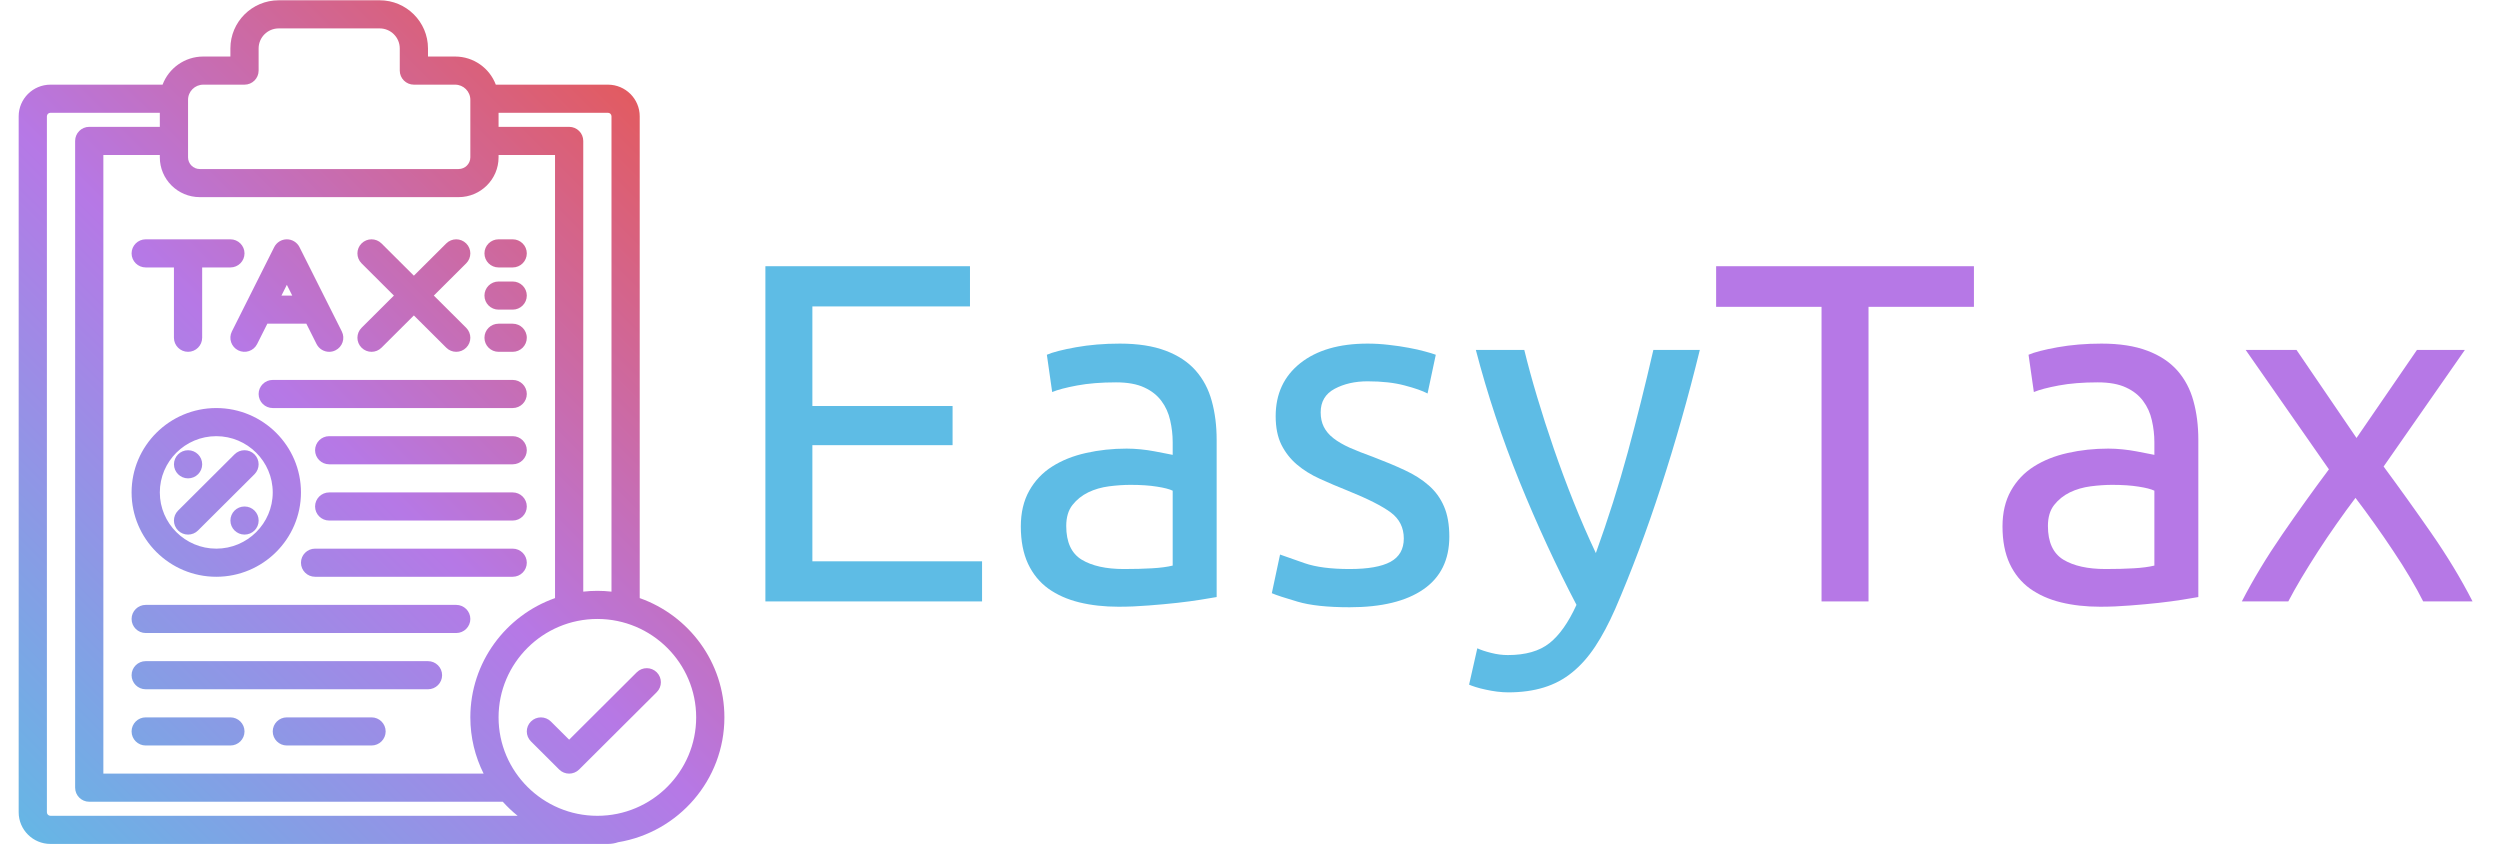 <svg xmlns="http://www.w3.org/2000/svg" xmlns:xlink="http://www.w3.org/1999/xlink" width="500" zoomAndPan="magnify" viewBox="0 0 375 127.5" height="170" preserveAspectRatio="xMidYMid meet" version="1.0"><defs><g/><clipPath id="id1"><path d="M 2.801 0 L 108.66 0 L 108.66 126.633 L 2.801 126.633 Z M 2.801 0 " clip-rule="nonzero"/></clipPath><clipPath id="id2"><path d="M 21.855 35.898 L 34.559 35.898 C 35.727 35.898 36.676 36.844 36.676 38.008 C 36.676 39.172 35.727 40.117 34.559 40.117 L 30.324 40.117 L 30.324 50.664 C 30.324 51.828 29.375 52.773 28.207 52.773 C 27.039 52.773 26.09 51.828 26.09 50.664 L 26.09 40.117 L 21.855 40.117 C 20.688 40.117 19.738 39.172 19.738 38.008 C 19.738 36.844 20.688 35.898 21.855 35.898 Z M 34.781 49.719 L 41.133 37.066 C 41.492 36.352 42.227 35.898 43.027 35.898 C 43.828 35.898 44.562 36.352 44.922 37.066 L 51.273 49.719 C 51.797 50.762 51.371 52.027 50.324 52.547 C 50.023 52.699 49.699 52.773 49.379 52.773 C 48.602 52.773 47.855 52.344 47.484 51.605 L 45.953 48.555 L 40.102 48.555 L 38.57 51.605 C 38.047 52.648 36.773 53.07 35.73 52.551 C 34.684 52.027 34.258 50.762 34.781 49.719 Z M 43.027 42.723 L 42.219 44.336 L 43.836 44.336 Z M 54.234 52.152 C 54.645 52.566 55.188 52.773 55.73 52.773 C 56.273 52.773 56.812 52.566 57.227 52.152 L 62.082 47.316 L 66.938 52.152 C 67.348 52.566 67.891 52.773 68.434 52.773 C 68.977 52.773 69.516 52.566 69.93 52.152 C 70.758 51.332 70.758 49.996 69.93 49.172 L 65.074 44.336 L 69.93 39.5 C 70.758 38.676 70.758 37.34 69.93 36.516 C 69.102 35.691 67.762 35.691 66.938 36.516 L 62.082 41.352 L 57.227 36.516 C 56.398 35.691 55.059 35.691 54.234 36.516 C 53.406 37.34 53.406 38.676 54.234 39.5 L 59.086 44.336 L 54.234 49.172 C 53.406 49.996 53.406 51.332 54.234 52.152 Z M 74.785 40.117 L 76.902 40.117 C 78.07 40.117 79.02 39.172 79.02 38.008 C 79.02 36.844 78.07 35.898 76.902 35.898 L 74.785 35.898 C 73.613 35.898 72.668 36.844 72.668 38.008 C 72.668 39.172 73.613 40.117 74.785 40.117 Z M 74.785 46.445 L 76.902 46.445 C 78.07 46.445 79.02 45.5 79.02 44.336 C 79.02 43.172 78.07 42.227 76.902 42.227 L 74.785 42.227 C 73.613 42.227 72.668 43.172 72.668 44.336 C 72.668 45.5 73.613 46.445 74.785 46.445 Z M 74.785 52.773 L 76.902 52.773 C 78.07 52.773 79.02 51.828 79.02 50.664 C 79.02 49.496 78.07 48.555 76.902 48.555 L 74.785 48.555 C 73.613 48.555 72.668 49.496 72.668 50.664 C 72.668 51.828 73.613 52.773 74.785 52.773 Z M 76.902 56.988 L 40.91 56.988 C 39.742 56.988 38.793 57.934 38.793 59.098 C 38.793 60.262 39.742 61.207 40.91 61.207 L 76.902 61.207 C 78.07 61.207 79.02 60.262 79.02 59.098 C 79.02 57.934 78.07 56.988 76.902 56.988 Z M 76.902 65.426 L 49.379 65.426 C 48.211 65.426 47.262 66.371 47.262 67.535 C 47.262 68.699 48.211 69.645 49.379 69.645 L 76.902 69.645 C 78.07 69.645 79.02 68.699 79.02 67.535 C 79.02 66.371 78.07 65.426 76.902 65.426 Z M 76.902 73.863 L 49.379 73.863 C 48.211 73.863 47.262 74.805 47.262 75.973 C 47.262 77.137 48.211 78.082 49.379 78.082 L 76.902 78.082 C 78.07 78.082 79.02 77.137 79.02 75.973 C 79.02 74.805 78.07 73.863 76.902 73.863 Z M 76.902 82.297 L 47.262 82.297 C 46.094 82.297 45.145 83.242 45.145 84.406 C 45.145 85.574 46.094 86.516 47.262 86.516 L 76.902 86.516 C 78.07 86.516 79.02 85.574 79.02 84.406 C 79.02 83.242 78.07 82.297 76.902 82.297 Z M 68.434 90.734 L 21.855 90.734 C 20.688 90.734 19.738 91.68 19.738 92.844 C 19.738 94.008 20.688 94.953 21.855 94.953 L 68.434 94.953 C 69.602 94.953 70.551 94.008 70.551 92.844 C 70.551 91.68 69.602 90.734 68.434 90.734 Z M 92.723 126.332 C 92.234 126.5 91.719 126.59 91.191 126.59 L 7.566 126.59 C 4.938 126.59 2.801 124.461 2.801 121.844 L 2.801 17.445 C 2.801 14.828 4.938 12.699 7.566 12.699 L 24.387 12.699 C 25.312 10.238 27.699 8.48 30.488 8.48 L 34.559 8.48 L 34.559 7.262 C 34.559 3.281 37.809 0.043 41.805 0.043 L 56.953 0.043 C 60.949 0.043 64.199 3.281 64.199 7.262 L 64.199 8.48 L 68.266 8.48 C 71.059 8.48 73.445 10.238 74.371 12.699 L 91.191 12.699 C 93.82 12.699 95.957 14.828 95.957 17.445 L 95.957 89.715 C 103.348 92.324 108.66 99.359 108.66 107.605 C 108.66 117.016 101.75 124.844 92.723 126.332 Z M 91.191 16.918 L 74.785 16.918 L 74.785 19.027 L 85.371 19.027 C 86.539 19.027 87.488 19.969 87.488 21.137 L 87.488 88.746 C 88.184 88.668 88.887 88.625 89.605 88.625 C 90.32 88.625 91.027 88.668 91.723 88.746 L 91.723 17.445 C 91.723 17.152 91.484 16.918 91.191 16.918 Z M 23.973 23.602 L 23.973 23.246 L 15.504 23.246 L 15.504 116.043 L 72.543 116.043 C 71.27 113.5 70.551 110.637 70.551 107.605 C 70.551 99.359 75.859 92.324 83.254 89.715 L 83.254 23.246 L 74.785 23.246 L 74.785 23.602 C 74.785 26.895 72.094 29.57 68.789 29.57 L 29.965 29.57 C 26.66 29.57 23.973 26.895 23.973 23.602 Z M 28.207 23.602 C 28.207 24.566 28.996 25.355 29.965 25.355 L 68.789 25.355 C 69.762 25.355 70.551 24.566 70.551 23.602 L 70.551 14.973 C 70.551 13.719 69.527 12.699 68.266 12.699 L 62.082 12.699 C 60.914 12.699 59.965 11.754 59.965 10.59 L 59.965 7.262 C 59.965 5.609 58.613 4.262 56.953 4.262 L 41.805 4.262 C 40.145 4.262 38.793 5.609 38.793 7.262 L 38.793 10.59 C 38.793 11.754 37.844 12.699 36.676 12.699 L 30.492 12.699 C 29.23 12.699 28.207 13.719 28.207 14.973 Z M 77.648 122.371 C 76.848 121.727 76.102 121.023 75.418 120.262 L 13.387 120.262 C 12.219 120.262 11.27 119.316 11.27 118.152 L 11.27 21.137 C 11.27 19.969 12.219 19.027 13.387 19.027 L 23.973 19.027 L 23.973 16.918 L 7.566 16.918 C 7.273 16.918 7.035 17.152 7.035 17.445 L 7.035 121.844 C 7.035 122.133 7.273 122.371 7.566 122.371 Z M 104.426 107.605 C 104.426 99.469 97.777 92.844 89.605 92.844 C 81.434 92.844 74.785 99.469 74.785 107.605 C 74.785 115.746 81.434 122.371 89.605 122.371 C 97.777 122.371 104.426 115.746 104.426 107.605 Z M 34.559 107.605 L 21.855 107.605 C 20.688 107.605 19.738 108.551 19.738 109.715 C 19.738 110.883 20.688 111.824 21.855 111.824 L 34.559 111.824 C 35.727 111.824 36.676 110.883 36.676 109.715 C 36.676 108.551 35.727 107.605 34.559 107.605 Z M 55.73 107.605 L 43.027 107.605 C 41.859 107.605 40.91 108.551 40.91 109.715 C 40.91 110.883 41.859 111.824 43.027 111.824 L 55.73 111.824 C 56.898 111.824 57.848 110.883 57.848 109.715 C 57.848 108.551 56.898 107.605 55.73 107.605 Z M 95.516 100.844 L 85.371 110.953 L 82.633 108.227 C 81.805 107.402 80.465 107.402 79.641 108.227 C 78.812 109.047 78.812 110.383 79.641 111.207 L 83.875 115.426 C 84.285 115.836 84.828 116.043 85.371 116.043 C 85.914 116.043 86.453 115.836 86.867 115.426 L 98.512 103.824 C 99.34 103.004 99.34 101.668 98.512 100.844 C 97.684 100.02 96.344 100.02 95.516 100.844 Z M 19.738 73.863 C 19.738 66.883 25.438 61.207 32.441 61.207 C 39.445 61.207 45.145 66.883 45.145 73.863 C 45.145 80.84 39.445 86.516 32.441 86.516 C 25.438 86.516 19.738 80.84 19.738 73.863 Z M 23.973 73.863 C 23.973 78.516 27.773 82.297 32.441 82.297 C 37.109 82.297 40.91 78.516 40.91 73.863 C 40.91 69.211 37.109 65.426 32.441 65.426 C 27.773 65.426 23.973 69.211 23.973 73.863 Z M 28.207 80.188 C 28.75 80.188 29.289 79.984 29.703 79.57 L 38.172 71.137 C 39 70.312 39 68.977 38.172 68.152 C 37.344 67.328 36.004 67.328 35.18 68.152 L 26.711 76.59 C 25.883 77.414 25.883 78.75 26.711 79.57 C 27.125 79.984 27.664 80.188 28.207 80.188 Z M 28.211 71.754 C 29.383 71.754 30.328 70.809 30.328 69.645 C 30.328 68.48 29.383 67.535 28.211 67.535 C 27.039 67.535 26.094 68.48 26.094 69.645 C 26.094 70.809 27.043 71.754 28.211 71.754 Z M 36.68 75.973 C 35.508 75.973 34.562 76.914 34.562 78.082 C 34.562 79.246 35.512 80.188 36.68 80.188 C 37.852 80.188 38.797 79.246 38.797 78.082 C 38.797 76.914 37.852 75.973 36.68 75.973 Z M 64.199 99.172 L 21.855 99.172 C 20.688 99.172 19.738 100.117 19.738 101.281 C 19.738 102.445 20.688 103.391 21.855 103.391 L 64.199 103.391 C 65.367 103.391 66.316 102.445 66.316 101.281 C 66.316 100.117 65.367 99.172 64.199 99.172 Z M 64.199 99.172 " clip-rule="nonzero"/></clipPath><linearGradient x1="64.08" gradientTransform="matrix(0.265, 0, 0, 0.264, -18.37, -4.173)" y1="480.08" x2="504.08" gradientUnits="userSpaceOnUse" y2="40.08" id="id3"><stop stop-opacity="1" stop-color="rgb(36.899%, 73.7%, 89.799%)" offset="0"/><stop stop-opacity="1" stop-color="rgb(36.899%, 73.7%, 89.799%)" offset="0.008"/><stop stop-opacity="1" stop-color="rgb(38.574%, 72.452%, 89.801%)" offset="0.012"/><stop stop-opacity="1" stop-color="rgb(40.251%, 71.204%, 89.803%)" offset="0.016"/><stop stop-opacity="1" stop-color="rgb(40.523%, 70.993%, 89.806%)" offset="0.02"/><stop stop-opacity="1" stop-color="rgb(40.796%, 70.782%, 89.809%)" offset="0.023"/><stop stop-opacity="1" stop-color="rgb(41.068%, 70.572%, 89.812%)" offset="0.027"/><stop stop-opacity="1" stop-color="rgb(41.339%, 70.361%, 89.816%)" offset="0.031"/><stop stop-opacity="1" stop-color="rgb(41.611%, 70.151%, 89.819%)" offset="0.035"/><stop stop-opacity="1" stop-color="rgb(41.884%, 69.94%, 89.824%)" offset="0.039"/><stop stop-opacity="1" stop-color="rgb(42.155%, 69.73%, 89.827%)" offset="0.043"/><stop stop-opacity="1" stop-color="rgb(42.429%, 69.519%, 89.83%)" offset="0.047"/><stop stop-opacity="1" stop-color="rgb(42.7%, 69.308%, 89.833%)" offset="0.051"/><stop stop-opacity="1" stop-color="rgb(42.972%, 69.098%, 89.838%)" offset="0.055"/><stop stop-opacity="1" stop-color="rgb(43.243%, 68.887%, 89.841%)" offset="0.059"/><stop stop-opacity="1" stop-color="rgb(43.517%, 68.677%, 89.844%)" offset="0.062"/><stop stop-opacity="1" stop-color="rgb(43.788%, 68.466%, 89.847%)" offset="0.066"/><stop stop-opacity="1" stop-color="rgb(44.061%, 68.256%, 89.851%)" offset="0.07"/><stop stop-opacity="1" stop-color="rgb(44.333%, 68.045%, 89.854%)" offset="0.074"/><stop stop-opacity="1" stop-color="rgb(44.604%, 67.834%, 89.857%)" offset="0.078"/><stop stop-opacity="1" stop-color="rgb(44.876%, 67.624%, 89.861%)" offset="0.082"/><stop stop-opacity="1" stop-color="rgb(45.149%, 67.413%, 89.865%)" offset="0.086"/><stop stop-opacity="1" stop-color="rgb(45.421%, 67.203%, 89.868%)" offset="0.09"/><stop stop-opacity="1" stop-color="rgb(45.694%, 66.992%, 89.871%)" offset="0.094"/><stop stop-opacity="1" stop-color="rgb(45.966%, 66.782%, 89.874%)" offset="0.098"/><stop stop-opacity="1" stop-color="rgb(46.237%, 66.571%, 89.879%)" offset="0.102"/><stop stop-opacity="1" stop-color="rgb(46.509%, 66.36%, 89.882%)" offset="0.105"/><stop stop-opacity="1" stop-color="rgb(46.782%, 66.15%, 89.885%)" offset="0.109"/><stop stop-opacity="1" stop-color="rgb(47.054%, 65.939%, 89.888%)" offset="0.113"/><stop stop-opacity="1" stop-color="rgb(47.325%, 65.729%, 89.893%)" offset="0.117"/><stop stop-opacity="1" stop-color="rgb(47.597%, 65.518%, 89.896%)" offset="0.121"/><stop stop-opacity="1" stop-color="rgb(47.87%, 65.308%, 89.9%)" offset="0.125"/><stop stop-opacity="1" stop-color="rgb(48.141%, 65.097%, 89.903%)" offset="0.129"/><stop stop-opacity="1" stop-color="rgb(48.415%, 64.886%, 89.906%)" offset="0.133"/><stop stop-opacity="1" stop-color="rgb(48.686%, 64.676%, 89.909%)" offset="0.137"/><stop stop-opacity="1" stop-color="rgb(48.958%, 64.465%, 89.914%)" offset="0.141"/><stop stop-opacity="1" stop-color="rgb(49.229%, 64.255%, 89.917%)" offset="0.145"/><stop stop-opacity="1" stop-color="rgb(49.503%, 64.044%, 89.92%)" offset="0.148"/><stop stop-opacity="1" stop-color="rgb(49.774%, 63.834%, 89.923%)" offset="0.152"/><stop stop-opacity="1" stop-color="rgb(50.047%, 63.623%, 89.928%)" offset="0.156"/><stop stop-opacity="1" stop-color="rgb(50.319%, 63.412%, 89.931%)" offset="0.16"/><stop stop-opacity="1" stop-color="rgb(50.591%, 63.202%, 89.934%)" offset="0.164"/><stop stop-opacity="1" stop-color="rgb(50.862%, 62.991%, 89.937%)" offset="0.168"/><stop stop-opacity="1" stop-color="rgb(51.135%, 62.781%, 89.941%)" offset="0.172"/><stop stop-opacity="1" stop-color="rgb(51.407%, 62.57%, 89.944%)" offset="0.176"/><stop stop-opacity="1" stop-color="rgb(51.68%, 62.36%, 89.948%)" offset="0.18"/><stop stop-opacity="1" stop-color="rgb(51.952%, 62.149%, 89.951%)" offset="0.184"/><stop stop-opacity="1" stop-color="rgb(52.223%, 61.938%, 89.955%)" offset="0.188"/><stop stop-opacity="1" stop-color="rgb(52.495%, 61.728%, 89.958%)" offset="0.191"/><stop stop-opacity="1" stop-color="rgb(52.768%, 61.517%, 89.961%)" offset="0.195"/><stop stop-opacity="1" stop-color="rgb(53.04%, 61.307%, 89.964%)" offset="0.199"/><stop stop-opacity="1" stop-color="rgb(53.311%, 61.096%, 89.969%)" offset="0.203"/><stop stop-opacity="1" stop-color="rgb(53.583%, 60.886%, 89.972%)" offset="0.207"/><stop stop-opacity="1" stop-color="rgb(53.856%, 60.675%, 89.977%)" offset="0.211"/><stop stop-opacity="1" stop-color="rgb(54.128%, 60.464%, 89.98%)" offset="0.215"/><stop stop-opacity="1" stop-color="rgb(54.401%, 60.254%, 89.983%)" offset="0.219"/><stop stop-opacity="1" stop-color="rgb(54.672%, 60.043%, 89.986%)" offset="0.223"/><stop stop-opacity="1" stop-color="rgb(54.944%, 59.833%, 89.99%)" offset="0.227"/><stop stop-opacity="1" stop-color="rgb(55.215%, 59.622%, 89.993%)" offset="0.23"/><stop stop-opacity="1" stop-color="rgb(55.489%, 59.412%, 89.996%)" offset="0.234"/><stop stop-opacity="1" stop-color="rgb(55.76%, 59.201%, 89.999%)" offset="0.238"/><stop stop-opacity="1" stop-color="rgb(56.033%, 58.99%, 90.004%)" offset="0.242"/><stop stop-opacity="1" stop-color="rgb(56.305%, 58.78%, 90.007%)" offset="0.246"/><stop stop-opacity="1" stop-color="rgb(56.577%, 58.569%, 90.01%)" offset="0.25"/><stop stop-opacity="1" stop-color="rgb(56.848%, 58.359%, 90.013%)" offset="0.254"/><stop stop-opacity="1" stop-color="rgb(57.121%, 58.148%, 90.018%)" offset="0.258"/><stop stop-opacity="1" stop-color="rgb(57.393%, 57.938%, 90.021%)" offset="0.262"/><stop stop-opacity="1" stop-color="rgb(57.666%, 57.727%, 90.024%)" offset="0.266"/><stop stop-opacity="1" stop-color="rgb(57.938%, 57.516%, 90.027%)" offset="0.27"/><stop stop-opacity="1" stop-color="rgb(58.209%, 57.306%, 90.031%)" offset="0.273"/><stop stop-opacity="1" stop-color="rgb(58.481%, 57.095%, 90.034%)" offset="0.277"/><stop stop-opacity="1" stop-color="rgb(58.754%, 56.885%, 90.038%)" offset="0.281"/><stop stop-opacity="1" stop-color="rgb(59.026%, 56.674%, 90.041%)" offset="0.285"/><stop stop-opacity="1" stop-color="rgb(59.297%, 56.464%, 90.045%)" offset="0.289"/><stop stop-opacity="1" stop-color="rgb(59.569%, 56.253%, 90.048%)" offset="0.293"/><stop stop-opacity="1" stop-color="rgb(59.842%, 56.042%, 90.051%)" offset="0.297"/><stop stop-opacity="1" stop-color="rgb(60.114%, 55.832%, 90.054%)" offset="0.301"/><stop stop-opacity="1" stop-color="rgb(60.387%, 55.621%, 90.059%)" offset="0.305"/><stop stop-opacity="1" stop-color="rgb(60.658%, 55.411%, 90.062%)" offset="0.309"/><stop stop-opacity="1" stop-color="rgb(60.93%, 55.2%, 90.067%)" offset="0.312"/><stop stop-opacity="1" stop-color="rgb(61.201%, 54.99%, 90.07%)" offset="0.316"/><stop stop-opacity="1" stop-color="rgb(61.475%, 54.779%, 90.073%)" offset="0.32"/><stop stop-opacity="1" stop-color="rgb(61.746%, 54.568%, 90.076%)" offset="0.324"/><stop stop-opacity="1" stop-color="rgb(62.019%, 54.358%, 90.08%)" offset="0.328"/><stop stop-opacity="1" stop-color="rgb(62.291%, 54.147%, 90.083%)" offset="0.332"/><stop stop-opacity="1" stop-color="rgb(62.563%, 53.937%, 90.086%)" offset="0.336"/><stop stop-opacity="1" stop-color="rgb(62.834%, 53.726%, 90.089%)" offset="0.34"/><stop stop-opacity="1" stop-color="rgb(63.107%, 53.516%, 90.094%)" offset="0.344"/><stop stop-opacity="1" stop-color="rgb(63.379%, 53.305%, 90.097%)" offset="0.348"/><stop stop-opacity="1" stop-color="rgb(63.652%, 53.094%, 90.1%)" offset="0.352"/><stop stop-opacity="1" stop-color="rgb(63.924%, 52.884%, 90.103%)" offset="0.355"/><stop stop-opacity="1" stop-color="rgb(64.195%, 52.673%, 90.108%)" offset="0.359"/><stop stop-opacity="1" stop-color="rgb(64.467%, 52.463%, 90.111%)" offset="0.363"/><stop stop-opacity="1" stop-color="rgb(64.74%, 52.252%, 90.114%)" offset="0.367"/><stop stop-opacity="1" stop-color="rgb(65.012%, 52.042%, 90.117%)" offset="0.371"/><stop stop-opacity="1" stop-color="rgb(65.283%, 51.831%, 90.121%)" offset="0.375"/><stop stop-opacity="1" stop-color="rgb(65.555%, 51.62%, 90.125%)" offset="0.379"/><stop stop-opacity="1" stop-color="rgb(65.828%, 51.41%, 90.128%)" offset="0.383"/><stop stop-opacity="1" stop-color="rgb(66.1%, 51.199%, 90.131%)" offset="0.387"/><stop stop-opacity="1" stop-color="rgb(66.373%, 50.989%, 90.135%)" offset="0.391"/><stop stop-opacity="1" stop-color="rgb(66.644%, 50.778%, 90.138%)" offset="0.395"/><stop stop-opacity="1" stop-color="rgb(66.916%, 50.568%, 90.143%)" offset="0.398"/><stop stop-opacity="1" stop-color="rgb(67.188%, 50.357%, 90.146%)" offset="0.402"/><stop stop-opacity="1" stop-color="rgb(67.461%, 50.146%, 90.149%)" offset="0.406"/><stop stop-opacity="1" stop-color="rgb(67.732%, 49.936%, 90.152%)" offset="0.41"/><stop stop-opacity="1" stop-color="rgb(68.005%, 49.725%, 90.157%)" offset="0.414"/><stop stop-opacity="1" stop-color="rgb(68.277%, 49.515%, 90.16%)" offset="0.418"/><stop stop-opacity="1" stop-color="rgb(68.549%, 49.304%, 90.163%)" offset="0.422"/><stop stop-opacity="1" stop-color="rgb(68.82%, 49.094%, 90.166%)" offset="0.426"/><stop stop-opacity="1" stop-color="rgb(69.093%, 48.883%, 90.17%)" offset="0.43"/><stop stop-opacity="1" stop-color="rgb(69.365%, 48.672%, 90.173%)" offset="0.434"/><stop stop-opacity="1" stop-color="rgb(69.638%, 48.462%, 90.176%)" offset="0.438"/><stop stop-opacity="1" stop-color="rgb(69.91%, 48.251%, 90.179%)" offset="0.441"/><stop stop-opacity="1" stop-color="rgb(70.181%, 48.041%, 90.184%)" offset="0.445"/><stop stop-opacity="1" stop-color="rgb(70.453%, 47.83%, 90.187%)" offset="0.449"/><stop stop-opacity="1" stop-color="rgb(70.726%, 47.62%, 90.19%)" offset="0.453"/><stop stop-opacity="1" stop-color="rgb(70.998%, 47.409%, 90.193%)" offset="0.457"/><stop stop-opacity="1" stop-color="rgb(71.271%, 47.2%, 90.198%)" offset="0.461"/><stop stop-opacity="1" stop-color="rgb(71.458%, 47.067%, 89.824%)" offset="0.465"/><stop stop-opacity="1" stop-color="rgb(71.646%, 46.936%, 89.452%)" offset="0.469"/><stop stop-opacity="1" stop-color="rgb(71.806%, 46.829%, 88.962%)" offset="0.473"/><stop stop-opacity="1" stop-color="rgb(71.968%, 46.722%, 88.472%)" offset="0.477"/><stop stop-opacity="1" stop-color="rgb(72.13%, 46.614%, 87.982%)" offset="0.48"/><stop stop-opacity="1" stop-color="rgb(72.292%, 46.507%, 87.492%)" offset="0.484"/><stop stop-opacity="1" stop-color="rgb(72.452%, 46.4%, 87.001%)" offset="0.488"/><stop stop-opacity="1" stop-color="rgb(72.614%, 46.294%, 86.511%)" offset="0.492"/><stop stop-opacity="1" stop-color="rgb(72.775%, 46.187%, 86.021%)" offset="0.496"/><stop stop-opacity="1" stop-color="rgb(72.937%, 46.08%, 85.532%)" offset="0.5"/><stop stop-opacity="1" stop-color="rgb(73.099%, 45.973%, 85.042%)" offset="0.504"/><stop stop-opacity="1" stop-color="rgb(73.26%, 45.866%, 84.552%)" offset="0.508"/><stop stop-opacity="1" stop-color="rgb(73.421%, 45.758%, 84.062%)" offset="0.512"/><stop stop-opacity="1" stop-color="rgb(73.582%, 45.651%, 83.572%)" offset="0.516"/><stop stop-opacity="1" stop-color="rgb(73.744%, 45.544%, 83.081%)" offset="0.52"/><stop stop-opacity="1" stop-color="rgb(73.906%, 45.438%, 82.591%)" offset="0.523"/><stop stop-opacity="1" stop-color="rgb(74.068%, 45.331%, 82.101%)" offset="0.527"/><stop stop-opacity="1" stop-color="rgb(74.229%, 45.224%, 81.612%)" offset="0.531"/><stop stop-opacity="1" stop-color="rgb(74.39%, 45.117%, 81.122%)" offset="0.535"/><stop stop-opacity="1" stop-color="rgb(74.551%, 45.01%, 80.632%)" offset="0.539"/><stop stop-opacity="1" stop-color="rgb(74.713%, 44.902%, 80.141%)" offset="0.543"/><stop stop-opacity="1" stop-color="rgb(74.875%, 44.795%, 79.651%)" offset="0.547"/><stop stop-opacity="1" stop-color="rgb(75.037%, 44.688%, 79.161%)" offset="0.551"/><stop stop-opacity="1" stop-color="rgb(75.198%, 44.582%, 78.671%)" offset="0.555"/><stop stop-opacity="1" stop-color="rgb(75.359%, 44.475%, 78.181%)" offset="0.559"/><stop stop-opacity="1" stop-color="rgb(75.52%, 44.368%, 77.692%)" offset="0.562"/><stop stop-opacity="1" stop-color="rgb(75.682%, 44.261%, 77.202%)" offset="0.566"/><stop stop-opacity="1" stop-color="rgb(75.844%, 44.154%, 76.712%)" offset="0.57"/><stop stop-opacity="1" stop-color="rgb(76.004%, 44.046%, 76.221%)" offset="0.574"/><stop stop-opacity="1" stop-color="rgb(76.166%, 43.939%, 75.731%)" offset="0.578"/><stop stop-opacity="1" stop-color="rgb(76.328%, 43.832%, 75.241%)" offset="0.582"/><stop stop-opacity="1" stop-color="rgb(76.489%, 43.726%, 74.751%)" offset="0.586"/><stop stop-opacity="1" stop-color="rgb(76.651%, 43.619%, 74.261%)" offset="0.59"/><stop stop-opacity="1" stop-color="rgb(76.813%, 43.512%, 73.772%)" offset="0.594"/><stop stop-opacity="1" stop-color="rgb(76.973%, 43.404%, 73.282%)" offset="0.598"/><stop stop-opacity="1" stop-color="rgb(77.135%, 43.297%, 72.792%)" offset="0.602"/><stop stop-opacity="1" stop-color="rgb(77.296%, 43.19%, 72.301%)" offset="0.605"/><stop stop-opacity="1" stop-color="rgb(77.458%, 43.083%, 71.811%)" offset="0.609"/><stop stop-opacity="1" stop-color="rgb(77.62%, 42.976%, 71.321%)" offset="0.613"/><stop stop-opacity="1" stop-color="rgb(77.782%, 42.87%, 70.831%)" offset="0.617"/><stop stop-opacity="1" stop-color="rgb(77.942%, 42.763%, 70.341%)" offset="0.621"/><stop stop-opacity="1" stop-color="rgb(78.104%, 42.656%, 69.852%)" offset="0.625"/><stop stop-opacity="1" stop-color="rgb(78.265%, 42.548%, 69.36%)" offset="0.629"/><stop stop-opacity="1" stop-color="rgb(78.427%, 42.441%, 68.871%)" offset="0.633"/><stop stop-opacity="1" stop-color="rgb(78.587%, 42.334%, 68.381%)" offset="0.637"/><stop stop-opacity="1" stop-color="rgb(78.749%, 42.227%, 67.891%)" offset="0.641"/><stop stop-opacity="1" stop-color="rgb(78.911%, 42.12%, 67.401%)" offset="0.645"/><stop stop-opacity="1" stop-color="rgb(79.073%, 42.014%, 66.911%)" offset="0.648"/><stop stop-opacity="1" stop-color="rgb(79.234%, 41.907%, 66.422%)" offset="0.652"/><stop stop-opacity="1" stop-color="rgb(79.396%, 41.8%, 65.932%)" offset="0.656"/><stop stop-opacity="1" stop-color="rgb(79.556%, 41.692%, 65.44%)" offset="0.66"/><stop stop-opacity="1" stop-color="rgb(79.718%, 41.585%, 64.951%)" offset="0.664"/><stop stop-opacity="1" stop-color="rgb(79.88%, 41.478%, 64.461%)" offset="0.668"/><stop stop-opacity="1" stop-color="rgb(80.042%, 41.371%, 63.971%)" offset="0.672"/><stop stop-opacity="1" stop-color="rgb(80.203%, 41.264%, 63.481%)" offset="0.676"/><stop stop-opacity="1" stop-color="rgb(80.365%, 41.158%, 62.991%)" offset="0.68"/><stop stop-opacity="1" stop-color="rgb(80.525%, 41.051%, 62.502%)" offset="0.684"/><stop stop-opacity="1" stop-color="rgb(80.687%, 40.944%, 62.012%)" offset="0.688"/><stop stop-opacity="1" stop-color="rgb(80.849%, 40.836%, 61.52%)" offset="0.691"/><stop stop-opacity="1" stop-color="rgb(81.01%, 40.729%, 61.031%)" offset="0.695"/><stop stop-opacity="1" stop-color="rgb(81.172%, 40.622%, 60.541%)" offset="0.699"/><stop stop-opacity="1" stop-color="rgb(81.334%, 40.515%, 60.051%)" offset="0.703"/><stop stop-opacity="1" stop-color="rgb(81.494%, 40.408%, 59.561%)" offset="0.707"/><stop stop-opacity="1" stop-color="rgb(81.656%, 40.302%, 59.071%)" offset="0.711"/><stop stop-opacity="1" stop-color="rgb(81.818%, 40.193%, 58.58%)" offset="0.715"/><stop stop-opacity="1" stop-color="rgb(81.979%, 40.086%, 58.09%)" offset="0.719"/><stop stop-opacity="1" stop-color="rgb(82.14%, 39.98%, 57.6%)" offset="0.723"/><stop stop-opacity="1" stop-color="rgb(82.301%, 39.873%, 57.111%)" offset="0.727"/><stop stop-opacity="1" stop-color="rgb(82.463%, 39.766%, 56.621%)" offset="0.73"/><stop stop-opacity="1" stop-color="rgb(82.625%, 39.659%, 56.131%)" offset="0.734"/><stop stop-opacity="1" stop-color="rgb(82.787%, 39.552%, 55.641%)" offset="0.738"/><stop stop-opacity="1" stop-color="rgb(82.948%, 39.445%, 55.151%)" offset="0.742"/><stop stop-opacity="1" stop-color="rgb(83.109%, 39.337%, 54.66%)" offset="0.746"/><stop stop-opacity="1" stop-color="rgb(83.27%, 39.23%, 54.17%)" offset="0.75"/><stop stop-opacity="1" stop-color="rgb(83.432%, 39.124%, 53.68%)" offset="0.754"/><stop stop-opacity="1" stop-color="rgb(83.594%, 39.017%, 53.191%)" offset="0.758"/><stop stop-opacity="1" stop-color="rgb(83.755%, 38.91%, 52.701%)" offset="0.762"/><stop stop-opacity="1" stop-color="rgb(83.917%, 38.803%, 52.211%)" offset="0.766"/><stop stop-opacity="1" stop-color="rgb(84.077%, 38.696%, 51.721%)" offset="0.77"/><stop stop-opacity="1" stop-color="rgb(84.239%, 38.589%, 51.231%)" offset="0.773"/><stop stop-opacity="1" stop-color="rgb(84.401%, 38.481%, 50.74%)" offset="0.777"/><stop stop-opacity="1" stop-color="rgb(84.563%, 38.374%, 50.25%)" offset="0.781"/><stop stop-opacity="1" stop-color="rgb(84.723%, 38.268%, 49.76%)" offset="0.785"/><stop stop-opacity="1" stop-color="rgb(84.885%, 38.161%, 49.271%)" offset="0.789"/><stop stop-opacity="1" stop-color="rgb(85.046%, 38.054%, 48.781%)" offset="0.793"/><stop stop-opacity="1" stop-color="rgb(85.208%, 37.947%, 48.291%)" offset="0.797"/><stop stop-opacity="1" stop-color="rgb(85.37%, 37.84%, 47.8%)" offset="0.801"/><stop stop-opacity="1" stop-color="rgb(85.532%, 37.733%, 47.31%)" offset="0.805"/><stop stop-opacity="1" stop-color="rgb(85.692%, 37.625%, 46.82%)" offset="0.809"/><stop stop-opacity="1" stop-color="rgb(85.854%, 37.518%, 46.33%)" offset="0.812"/><stop stop-opacity="1" stop-color="rgb(86.015%, 37.411%, 45.84%)" offset="0.816"/><stop stop-opacity="1" stop-color="rgb(86.177%, 37.305%, 45.351%)" offset="0.82"/><stop stop-opacity="1" stop-color="rgb(86.339%, 37.198%, 44.861%)" offset="0.824"/><stop stop-opacity="1" stop-color="rgb(86.501%, 37.091%, 44.371%)" offset="0.828"/><stop stop-opacity="1" stop-color="rgb(86.661%, 36.983%, 43.88%)" offset="0.832"/><stop stop-opacity="1" stop-color="rgb(86.823%, 36.876%, 43.39%)" offset="0.836"/><stop stop-opacity="1" stop-color="rgb(86.984%, 36.769%, 42.9%)" offset="0.84"/><stop stop-opacity="1" stop-color="rgb(87.146%, 36.662%, 42.41%)" offset="0.844"/><stop stop-opacity="1" stop-color="rgb(87.306%, 36.555%, 41.92%)" offset="0.848"/><stop stop-opacity="1" stop-color="rgb(87.468%, 36.449%, 41.431%)" offset="0.852"/><stop stop-opacity="1" stop-color="rgb(87.63%, 36.342%, 40.939%)" offset="0.855"/><stop stop-opacity="1" stop-color="rgb(87.791%, 36.235%, 40.45%)" offset="0.859"/><stop stop-opacity="1" stop-color="rgb(87.953%, 36.127%, 39.96%)" offset="0.863"/><stop stop-opacity="1" stop-color="rgb(88.115%, 36.02%, 39.47%)" offset="0.867"/><stop stop-opacity="1" stop-color="rgb(88.275%, 35.913%, 38.98%)" offset="0.871"/><stop stop-opacity="1" stop-color="rgb(88.437%, 35.806%, 38.49%)" offset="0.875"/><stop stop-opacity="1" stop-color="rgb(88.518%, 35.753%, 38.245%)" offset="0.879"/><stop stop-opacity="1" stop-color="rgb(88.599%, 35.699%, 37.999%)" offset="0.883"/><stop stop-opacity="1" stop-color="rgb(88.599%, 35.699%, 37.999%)" offset="0.891"/><stop stop-opacity="1" stop-color="rgb(88.599%, 35.699%, 37.999%)" offset="0.906"/><stop stop-opacity="1" stop-color="rgb(88.599%, 35.699%, 37.999%)" offset="0.938"/><stop stop-opacity="1" stop-color="rgb(88.599%, 35.699%, 37.999%)" offset="1"/></linearGradient></defs><g clip-path="url(#id1)"><g clip-path="url(#id2)"><path fill="url(#id3)" d="M 2.801 0.043 L 2.801 126.59 L 108.66 126.59 L 108.66 0.043 Z M 2.801 0.043 " fill-rule="nonzero"/></g></g><g fill="#5ebce5" fill-opacity="1"><g transform="translate(108.575, 90.213)"><g><path d="M 6.234 0 L 6.234 -50.281 L 36.922 -50.281 L 36.922 -44.25 L 13.281 -44.25 L 13.281 -29.312 L 34.312 -29.312 L 34.312 -23.438 L 13.281 -23.438 L 13.281 -6.016 L 38.734 -6.016 L 38.734 0 Z M 6.234 0 "/></g></g></g><g fill="#5ebce5" fill-opacity="1"><g transform="translate(149.998, 90.213)"><g><path d="M 18.578 -4.859 C 20.172 -4.859 21.582 -4.895 22.812 -4.969 C 24.051 -5.039 25.082 -5.176 25.906 -5.375 L 25.906 -16.609 C 25.414 -16.848 24.625 -17.051 23.531 -17.219 C 22.445 -17.395 21.133 -17.484 19.594 -17.484 C 18.57 -17.484 17.492 -17.41 16.359 -17.266 C 15.223 -17.117 14.18 -16.816 13.234 -16.359 C 12.297 -15.898 11.508 -15.27 10.875 -14.469 C 10.25 -13.676 9.938 -12.625 9.938 -11.312 C 9.938 -8.895 10.707 -7.211 12.25 -6.266 C 13.801 -5.328 15.91 -4.859 18.578 -4.859 Z M 17.984 -38.672 C 20.691 -38.672 22.977 -38.316 24.844 -37.609 C 26.707 -36.91 28.207 -35.922 29.344 -34.641 C 30.477 -33.359 31.285 -31.832 31.766 -30.062 C 32.254 -28.301 32.5 -26.359 32.5 -24.234 L 32.5 -0.656 C 31.914 -0.562 31.102 -0.426 30.062 -0.25 C 29.031 -0.082 27.859 0.07 26.547 0.219 C 25.242 0.363 23.828 0.492 22.297 0.609 C 20.773 0.734 19.27 0.797 17.781 0.797 C 15.645 0.797 13.68 0.578 11.891 0.141 C 10.109 -0.297 8.562 -0.984 7.25 -1.922 C 5.945 -2.867 4.93 -4.113 4.203 -5.656 C 3.484 -7.207 3.125 -9.07 3.125 -11.25 C 3.125 -13.32 3.547 -15.109 4.391 -16.609 C 5.234 -18.109 6.379 -19.316 7.828 -20.234 C 9.285 -21.16 10.977 -21.836 12.906 -22.266 C 14.844 -22.703 16.875 -22.922 19 -22.922 C 19.676 -22.922 20.379 -22.883 21.109 -22.812 C 21.836 -22.738 22.523 -22.641 23.172 -22.516 C 23.828 -22.398 24.395 -22.289 24.875 -22.188 C 25.363 -22.094 25.707 -22.023 25.906 -21.984 L 25.906 -23.875 C 25.906 -24.977 25.781 -26.07 25.531 -27.156 C 25.289 -28.25 24.852 -29.219 24.219 -30.062 C 23.594 -30.914 22.734 -31.594 21.641 -32.094 C 20.555 -32.602 19.145 -32.859 17.406 -32.859 C 15.188 -32.859 13.238 -32.703 11.562 -32.391 C 9.895 -32.078 8.648 -31.75 7.828 -31.406 L 7.031 -37 C 7.906 -37.383 9.359 -37.758 11.391 -38.125 C 13.422 -38.488 15.617 -38.672 17.984 -38.672 Z M 17.984 -38.672 "/></g></g></g><g fill="#5ebce5" fill-opacity="1"><g transform="translate(187.867, 90.213)"><g><path d="M 14.578 -4.859 C 17.336 -4.859 19.379 -5.219 20.703 -5.938 C 22.035 -6.664 22.703 -7.832 22.703 -9.438 C 22.703 -11.07 22.051 -12.375 20.75 -13.344 C 19.445 -14.312 17.297 -15.398 14.297 -16.609 C 12.836 -17.191 11.441 -17.785 10.109 -18.391 C 8.785 -18.992 7.641 -19.707 6.672 -20.531 C 5.703 -21.352 4.926 -22.344 4.344 -23.5 C 3.77 -24.664 3.484 -26.094 3.484 -27.781 C 3.484 -31.125 4.711 -33.773 7.172 -35.734 C 9.641 -37.691 13.004 -38.672 17.266 -38.672 C 18.328 -38.672 19.391 -38.609 20.453 -38.484 C 21.516 -38.367 22.504 -38.223 23.422 -38.047 C 24.348 -37.879 25.16 -37.695 25.859 -37.5 C 26.566 -37.312 27.113 -37.145 27.5 -37 L 26.266 -31.188 C 25.535 -31.582 24.395 -31.984 22.844 -32.391 C 21.301 -32.805 19.441 -33.016 17.266 -33.016 C 15.379 -33.016 13.734 -32.641 12.328 -31.891 C 10.93 -31.141 10.234 -29.961 10.234 -28.359 C 10.234 -27.535 10.391 -26.812 10.703 -26.188 C 11.016 -25.562 11.492 -24.992 12.141 -24.484 C 12.797 -23.973 13.609 -23.5 14.578 -23.062 C 15.547 -22.633 16.707 -22.176 18.062 -21.688 C 19.852 -21.008 21.445 -20.344 22.844 -19.688 C 24.25 -19.039 25.445 -18.281 26.438 -17.406 C 27.438 -16.539 28.203 -15.488 28.734 -14.25 C 29.266 -13.02 29.531 -11.508 29.531 -9.719 C 29.531 -6.238 28.234 -3.602 25.641 -1.812 C 23.055 -0.02 19.367 0.875 14.578 0.875 C 11.242 0.875 8.633 0.594 6.75 0.031 C 4.863 -0.52 3.582 -0.941 2.906 -1.234 L 4.141 -7.031 C 4.91 -6.75 6.141 -6.316 7.828 -5.734 C 9.523 -5.148 11.773 -4.859 14.578 -4.859 Z M 14.578 -4.859 "/></g></g></g><g fill="#5ebce5" fill-opacity="1"><g transform="translate(220.222, 90.213)"><g><path d="M 1.375 7.031 C 1.906 7.281 2.594 7.508 3.438 7.719 C 4.289 7.938 5.129 8.047 5.953 8.047 C 8.609 8.047 10.688 7.453 12.188 6.266 C 13.688 5.086 15.039 3.172 16.25 0.516 C 13.207 -5.297 10.363 -11.453 7.719 -17.953 C 5.082 -24.461 2.895 -31.051 1.156 -37.719 L 8.422 -37.719 C 8.953 -35.539 9.594 -33.195 10.344 -30.688 C 11.094 -28.176 11.926 -25.586 12.844 -22.922 C 13.758 -20.266 14.75 -17.602 15.812 -14.938 C 16.875 -12.281 17.988 -9.719 19.156 -7.25 C 20.988 -12.332 22.582 -17.363 23.938 -22.344 C 25.289 -27.32 26.57 -32.445 27.781 -37.719 L 34.75 -37.719 C 33.008 -30.613 31.07 -23.785 28.938 -17.234 C 26.812 -10.68 24.516 -4.551 22.047 1.156 C 21.086 3.332 20.086 5.207 19.047 6.781 C 18.004 8.352 16.852 9.645 15.594 10.656 C 14.344 11.676 12.93 12.426 11.359 12.906 C 9.785 13.395 8.004 13.641 6.016 13.641 C 5.484 13.641 4.926 13.602 4.344 13.531 C 3.77 13.457 3.203 13.359 2.641 13.234 C 2.086 13.117 1.582 12.988 1.125 12.844 C 0.664 12.695 0.336 12.578 0.141 12.484 Z M 1.375 7.031 "/></g></g></g><g fill="#b678e6" fill-opacity="1"><g transform="translate(256.262, 90.213)"><g><path d="M 39.828 -50.281 L 39.828 -44.188 L 24.016 -44.188 L 24.016 0 L 16.969 0 L 16.969 -44.188 L 1.156 -44.188 L 1.156 -50.281 Z M 39.828 -50.281 "/></g></g></g><g fill="#b678e6" fill-opacity="1"><g transform="translate(297.25, 90.213)"><g><path d="M 18.578 -4.859 C 20.172 -4.859 21.582 -4.895 22.812 -4.969 C 24.051 -5.039 25.082 -5.176 25.906 -5.375 L 25.906 -16.609 C 25.414 -16.848 24.625 -17.051 23.531 -17.219 C 22.445 -17.395 21.133 -17.484 19.594 -17.484 C 18.57 -17.484 17.492 -17.41 16.359 -17.266 C 15.223 -17.117 14.18 -16.816 13.234 -16.359 C 12.297 -15.898 11.508 -15.27 10.875 -14.469 C 10.25 -13.676 9.938 -12.625 9.938 -11.312 C 9.938 -8.895 10.707 -7.211 12.25 -6.266 C 13.801 -5.328 15.91 -4.859 18.578 -4.859 Z M 17.984 -38.672 C 20.691 -38.672 22.977 -38.316 24.844 -37.609 C 26.707 -36.91 28.207 -35.922 29.344 -34.641 C 30.477 -33.359 31.285 -31.832 31.766 -30.062 C 32.254 -28.301 32.5 -26.359 32.5 -24.234 L 32.5 -0.656 C 31.914 -0.562 31.102 -0.426 30.062 -0.25 C 29.031 -0.082 27.859 0.07 26.547 0.219 C 25.242 0.363 23.828 0.492 22.297 0.609 C 20.773 0.734 19.27 0.797 17.781 0.797 C 15.645 0.797 13.68 0.578 11.891 0.141 C 10.109 -0.297 8.562 -0.984 7.25 -1.922 C 5.945 -2.867 4.93 -4.113 4.203 -5.656 C 3.484 -7.207 3.125 -9.07 3.125 -11.25 C 3.125 -13.32 3.547 -15.109 4.391 -16.609 C 5.234 -18.109 6.379 -19.316 7.828 -20.234 C 9.285 -21.16 10.977 -21.836 12.906 -22.266 C 14.844 -22.703 16.875 -22.922 19 -22.922 C 19.676 -22.922 20.379 -22.883 21.109 -22.812 C 21.836 -22.738 22.523 -22.641 23.172 -22.516 C 23.828 -22.398 24.395 -22.289 24.875 -22.188 C 25.363 -22.094 25.707 -22.023 25.906 -21.984 L 25.906 -23.875 C 25.906 -24.977 25.781 -26.07 25.531 -27.156 C 25.289 -28.25 24.852 -29.219 24.219 -30.062 C 23.594 -30.914 22.734 -31.594 21.641 -32.094 C 20.555 -32.602 19.145 -32.859 17.406 -32.859 C 15.188 -32.859 13.238 -32.703 11.562 -32.391 C 9.895 -32.078 8.648 -31.75 7.828 -31.406 L 7.031 -37 C 7.906 -37.383 9.359 -37.758 11.391 -38.125 C 13.422 -38.488 15.617 -38.672 17.984 -38.672 Z M 17.984 -38.672 "/></g></g></g><g fill="#b678e6" fill-opacity="1"><g transform="translate(335.119, 90.213)"><g><path d="M 28.359 0 C 27.828 -1.062 27.176 -2.242 26.406 -3.547 C 25.633 -4.859 24.785 -6.203 23.859 -7.578 C 22.941 -8.961 22 -10.332 21.031 -11.688 C 20.07 -13.039 19.129 -14.32 18.203 -15.531 C 17.285 -14.32 16.344 -13.023 15.375 -11.641 C 14.406 -10.266 13.473 -8.883 12.578 -7.5 C 11.691 -6.125 10.859 -4.785 10.078 -3.484 C 9.305 -2.18 8.656 -1.02 8.125 0 L 1.156 0 C 2.852 -3.289 4.875 -6.641 7.219 -10.047 C 9.562 -13.453 11.895 -16.707 14.219 -19.812 L 1.734 -37.719 L 9.359 -37.719 L 18.359 -24.516 L 27.422 -37.719 L 34.609 -37.719 L 22.422 -20.234 C 24.742 -17.098 27.125 -13.773 29.562 -10.266 C 32 -6.754 34.066 -3.332 35.766 0 Z M 28.359 0 "/></g></g></g></svg>